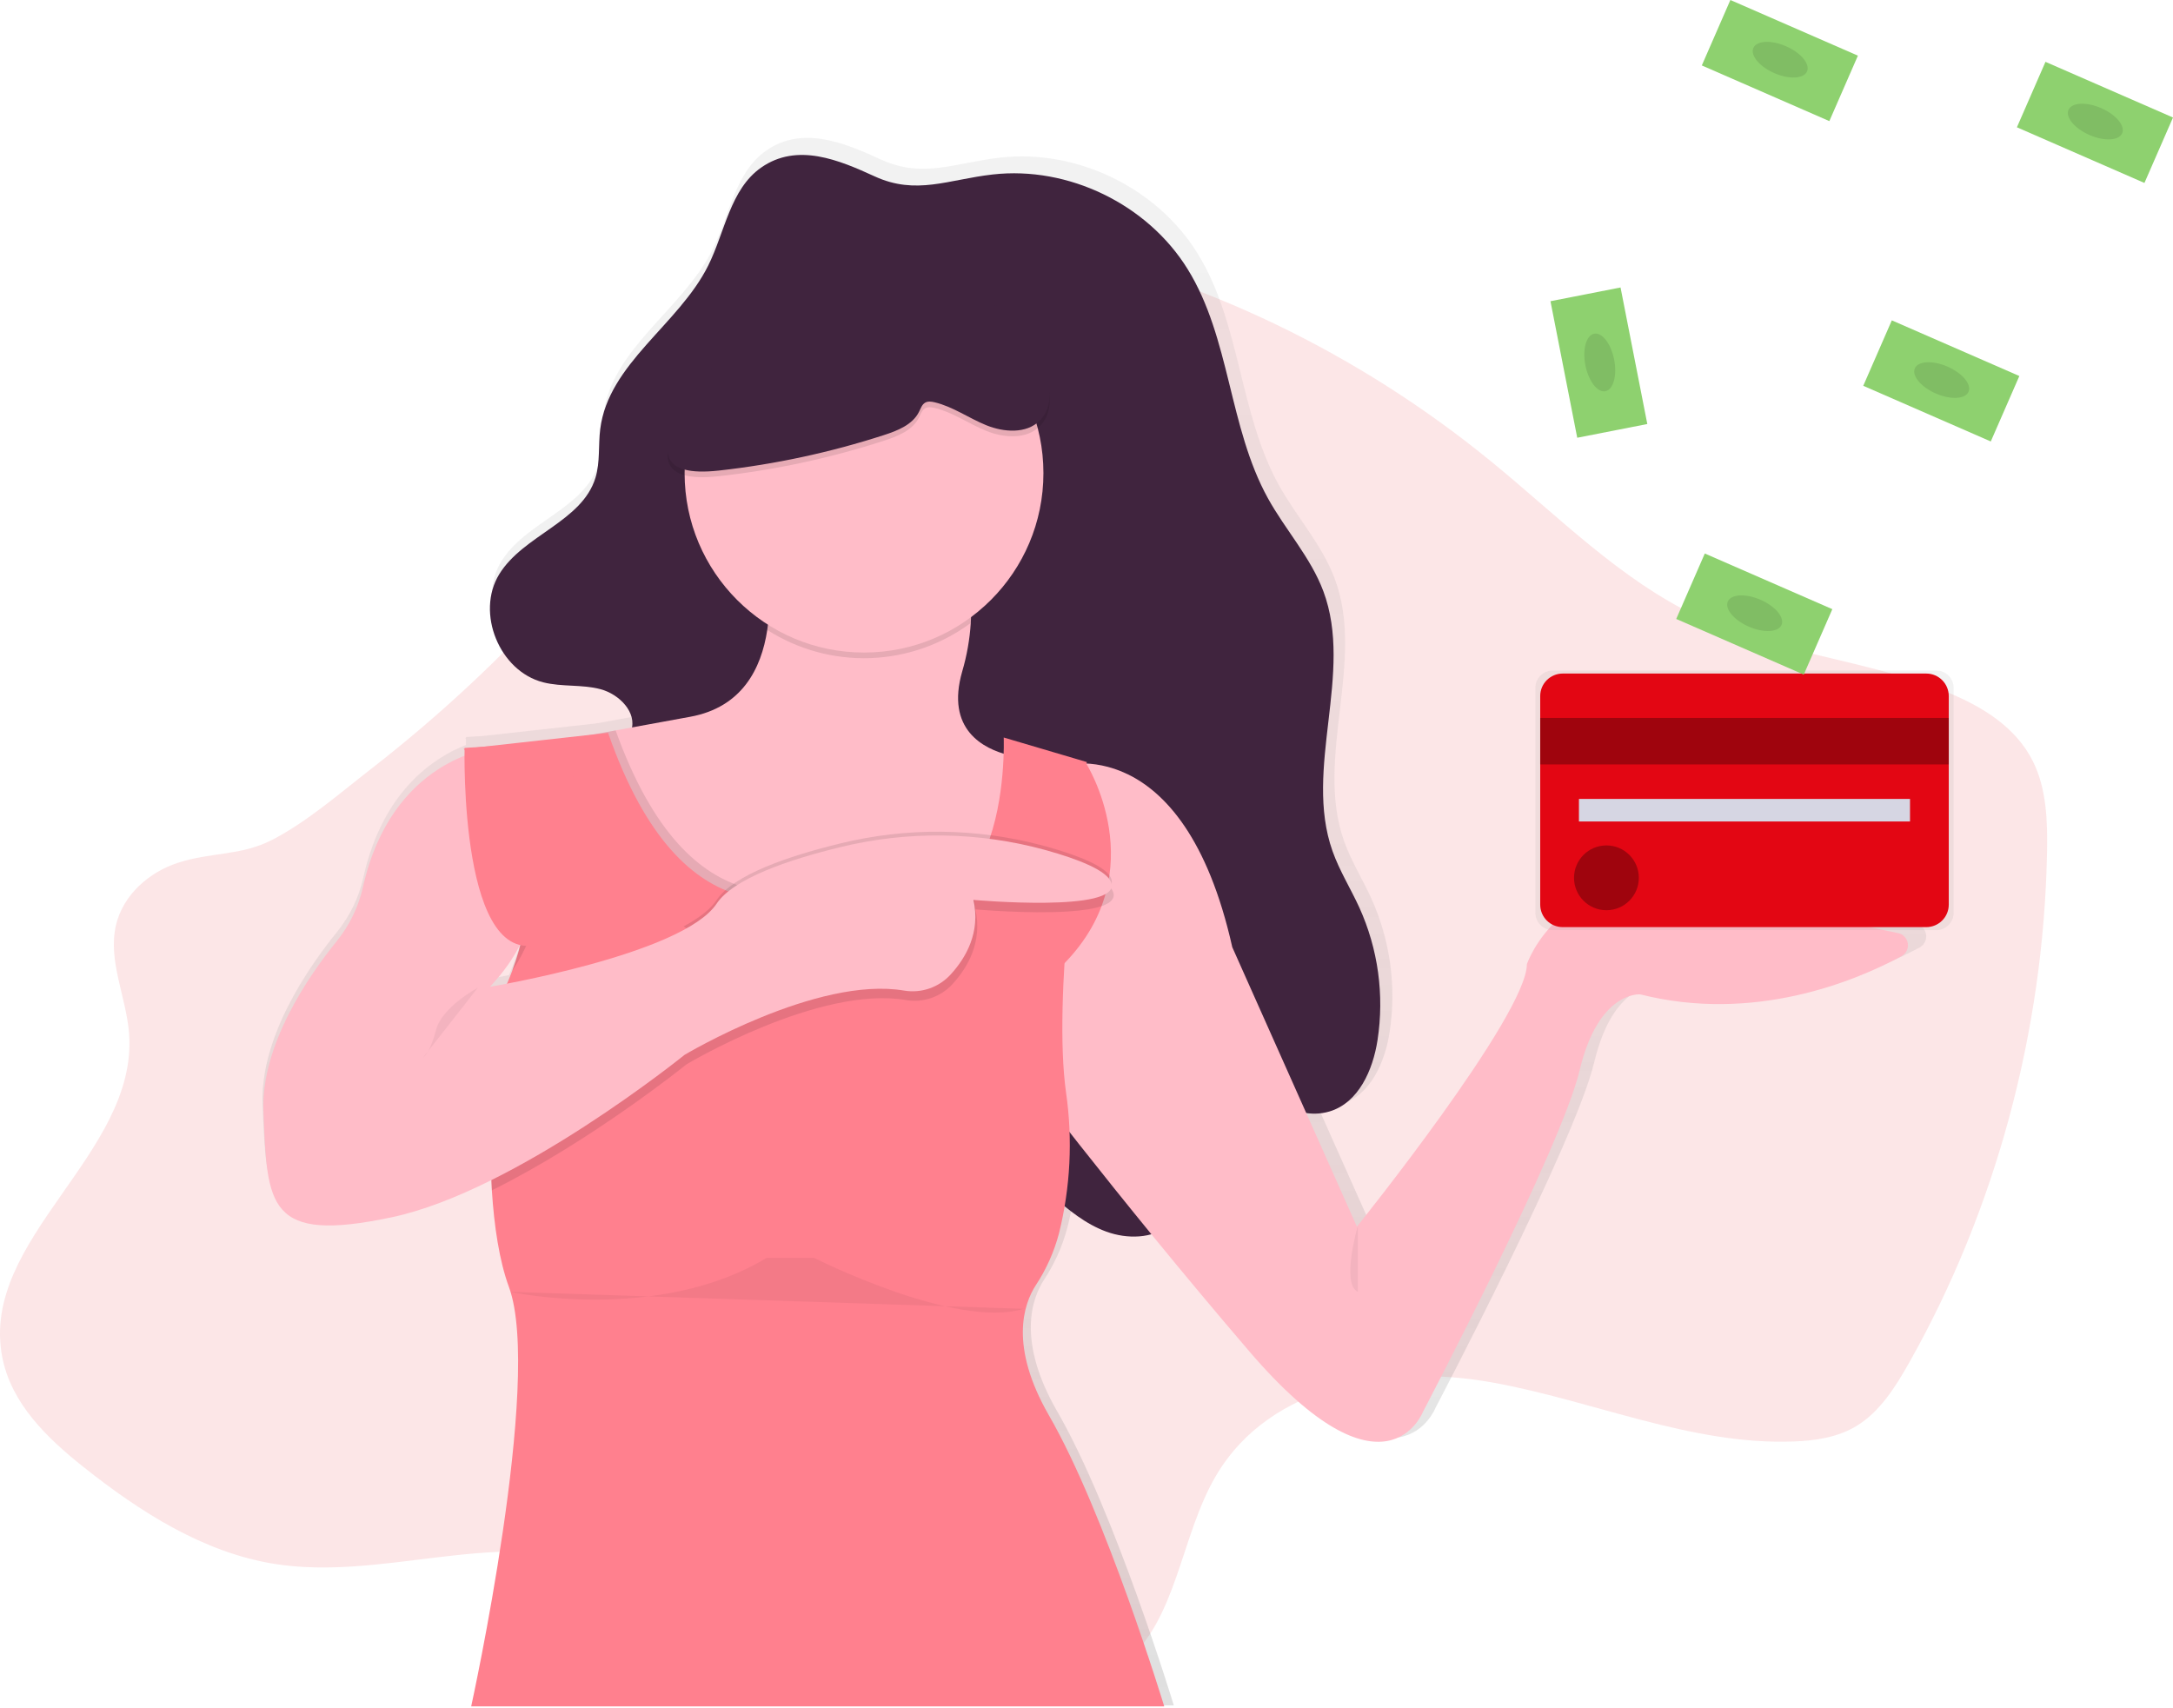 <svg width="187" height="147" viewBox="0 0 187 147" fill="none" xmlns="http://www.w3.org/2000/svg">
<path opacity="0.1" d="M15.299 54.081C12.861 54.877 10.586 56.805 9.972 59.478C9.274 62.55 10.88 65.654 11.109 68.803C11.858 79.141 -1.751 86.435 0.19 96.594C0.962 100.626 4.079 103.599 7.152 106.045C12.071 109.963 17.529 113.423 23.566 114.401C32.739 115.885 42.324 111.52 51.242 114.28C58.433 116.504 63.936 123.028 71.079 125.435C76.517 127.268 82.372 126.545 88.026 125.804C91.067 125.406 94.262 124.944 96.721 122.969C101.299 119.293 101.575 112.035 104.637 106.833C109.362 98.803 119.721 97.235 128.407 98.795C137.094 100.355 145.524 104.202 154.324 103.877C156.205 103.81 158.134 103.532 159.772 102.536C161.766 101.324 163.115 99.19 164.306 97.077C171.73 83.913 175.866 68.6 176.16 53.185C176.211 50.522 176.125 47.743 174.966 45.385C173.503 42.409 170.578 40.633 167.652 39.433C160.651 36.569 152.917 36.106 146.054 32.856C139.434 29.724 134.071 24.229 128.308 19.529C116.878 10.193 103.443 3.731 89.382 0.797C86.071 0.107 82.635 -0.387 79.346 0.411C75.556 1.331 72.29 3.884 69.353 6.63C61.537 13.944 55.275 22.96 48.076 30.972C43.143 36.458 37.732 41.494 31.907 46.02C29.237 48.095 26.409 50.559 23.44 52.093C20.724 53.496 18.171 53.143 15.299 54.081Z" transform="translate(0 20.171)" fill="#E30613"/>
<path d="M142.293 67.653C138.718 66.906 131.949 65.503 124.288 63.95C112.945 61.65 109.986 70.354 109.986 70.354C109.986 74.788 95.197 93.178 95.197 93.178L90.786 83.297C91.464 83.402 92.156 83.355 92.814 83.161C95.34 82.407 96.588 79.558 96.993 76.956C97.596 73.037 97.045 69.027 95.405 65.417C94.652 63.769 93.677 62.219 93.073 60.512C90.523 53.352 94.94 45.063 92.268 37.93C91.165 34.987 88.964 32.6 87.443 29.85C84.03 23.666 84.176 15.93 80.454 9.923C76.964 4.292 70.084 0.954 63.494 1.698C59.608 2.137 56.831 3.525 53.21 1.861C50.153 0.46 46.483 -1.107 43.335 1.1C40.65 2.982 40.194 6.689 38.728 9.619C36.154 14.766 30.046 18.126 29.328 23.835C29.151 25.242 29.328 26.702 28.916 28.06C27.743 31.901 22.634 33.035 20.54 36.463C18.491 39.817 20.561 44.889 24.374 45.856C25.999 46.269 27.748 46.019 29.372 46.456C30.894 46.862 32.372 48.286 32.108 49.773L28.731 50.387L19.014 51.466L17.511 51.561C17.511 51.561 17.511 51.587 17.511 51.634L17.43 51.644L17.509 51.709C17.509 51.824 17.509 52.004 17.509 52.242C14.774 53.313 10.342 56.171 8.668 63.67C8.285 65.381 7.51 66.981 6.404 68.342C3.913 71.414 -0.222 77.413 0.009 83.171C0.334 91.381 0.334 94.666 11.187 92.366C13.929 91.786 16.911 90.596 19.838 89.143C20.009 92.566 20.453 95.922 21.379 98.441C24.338 106.487 18.091 134.896 18.091 134.896H78.423C78.423 134.896 73.326 118.146 68.396 109.608C64.903 103.559 66.194 99.9 67.243 98.28C68.154 96.903 68.834 95.387 69.257 93.791C69.436 93.091 69.61 92.296 69.759 91.415C70.869 92.324 72.054 93.139 73.395 93.627C74.636 94.077 76.049 94.201 77.305 93.853C79.876 96.996 82.748 100.443 85.821 104.025C97.657 117.818 100.945 109.279 100.945 109.279C100.945 109.279 112.945 86.455 114.597 79.558C116.248 72.66 119.857 72.989 119.857 72.989C129.751 75.49 138.521 71.859 142.595 69.675C142.793 69.57 142.954 69.406 143.055 69.206C143.156 69.006 143.192 68.779 143.159 68.557C143.126 68.335 143.025 68.129 142.87 67.968C142.715 67.806 142.513 67.696 142.293 67.653ZM20.222 71.78C21.047 70.839 21.757 69.802 22.334 68.692H22.365C22.066 69.84 21.68 70.963 21.21 72.053C20.288 72.23 19.733 72.323 19.733 72.323L20.222 71.78Z" transform="translate(22.592 11.864)" fill="url(#paint0_linear)"/>
<path d="M23.335 1.091C20.681 2.954 20.229 6.617 18.784 9.523C16.239 14.616 10.202 17.943 9.492 23.592C9.316 24.985 9.492 26.43 9.085 27.772C7.927 31.573 2.874 32.697 0.797 36.088C-1.23 39.407 0.818 44.427 4.587 45.384C6.197 45.794 7.922 45.547 9.527 45.977C11.133 46.408 12.688 47.981 12.157 49.553C11.762 50.723 10.369 51.389 10.116 52.599C9.895 53.639 10.603 54.63 11.289 55.439C12.16 56.463 13.09 57.471 14.255 58.142C17.46 59.988 21.458 58.88 25.154 58.758C29.625 58.625 34.008 60.019 37.581 62.709C38.604 63.484 39.566 64.379 40.2 65.496C42.265 69.133 40.312 73.698 40.751 77.857C41.248 82.583 44.778 86.376 48.342 89.518C49.765 90.773 51.267 92.009 53.055 92.658C54.843 93.306 56.98 93.27 58.483 92.113C60.063 90.898 60.612 88.744 60.622 86.75C60.631 84.756 60.212 82.772 60.313 80.781C60.362 79.806 60.718 78.647 61.668 78.455C62.145 78.359 62.627 78.553 63.061 78.771C66.094 80.295 69.003 83.281 72.253 82.312C74.751 81.566 75.991 78.746 76.384 76.17C76.981 72.293 76.435 68.327 74.814 64.755C74.07 63.13 73.106 61.591 72.508 59.901C69.996 52.8 74.359 44.594 71.72 37.539C70.63 34.627 68.454 32.264 66.95 29.542C63.57 23.422 63.721 15.765 60.04 9.82C56.59 4.246 49.786 0.944 43.273 1.68C39.431 2.114 36.686 3.489 33.106 1.842C30.083 0.459 26.455 -1.099 23.335 1.091Z" transform="translate(42.161 13.334)" fill="#40243E"/>
<path d="M4.225 0.214C4.225 0.214 14.789 -3.037 19.015 15.816L29.741 39.868C29.741 39.868 44.368 21.666 44.368 17.278C44.368 17.278 47.293 8.665 58.507 10.94C66.082 12.477 72.766 13.865 76.308 14.605C76.523 14.65 76.719 14.759 76.87 14.92C77.021 15.08 77.119 15.282 77.15 15.5C77.182 15.718 77.146 15.94 77.047 16.136C76.949 16.333 76.792 16.494 76.598 16.599C72.571 18.76 63.901 22.354 54.119 19.878C54.119 19.878 50.543 19.553 48.918 26.379C47.293 33.205 35.429 55.795 35.429 55.795C35.429 55.795 32.179 64.246 20.477 50.595C8.776 36.943 0 25.242 0 25.242L4.225 0.214Z" transform="translate(87.03 65.692)" fill="#FFBCC8"/>
<path d="M44.368 22.103L42.967 26.716L41.582 31.28L38.842 40.305L25.84 42.742L21.604 40.04L16.414 36.729L11.94 33.641L5.363 29.091L0 17.877C0 17.877 1.479 17.615 6.09 16.777L12.514 15.602C16.951 14.789 18.628 11.487 19.14 8.126C19.753 4.102 18.69 0 18.69 0H35.104C35.104 0 36.941 2.763 36.653 7.534C36.563 8.946 36.316 10.344 35.917 11.701C34.474 16.697 37.732 18.365 39.942 18.906C40.54 19.058 41.151 19.148 41.767 19.177L44.368 22.103Z" transform="translate(46.888 46.079)" fill="#FFBCC8"/>
<path opacity="0.1" d="M17.963 7.531C15.448 9.392 12.427 10.445 9.299 10.552C6.172 10.658 3.086 9.812 0.45 8.126C1.063 4.102 1.98387e-07 6.94356e-07 1.98387e-07 6.94356e-07H16.414C16.414 6.94356e-07 18.256 2.751 17.963 7.531Z" transform="translate(65.573 46.082)" fill="black"/>
<path d="M15.439 30.879C23.966 30.879 30.879 23.966 30.879 15.439C30.879 6.912 23.966 0 15.439 0C6.912 0 0 6.912 0 15.439C0 23.966 6.912 30.879 15.439 30.879Z" transform="translate(58.914 25.276)" fill="#FFBCC8"/>
<path opacity="0.1" d="M44.368 5.326L42.967 9.94L41.582 14.503L38.842 23.528L25.84 25.966L21.604 23.263L16.414 19.953L11.94 16.865L5.363 12.314L0 1.1C0 1.1 1.479 0.839 6.09 1.78549e-06C9.34 9.044 13.452 12.412 17.162 13.504C19.38 14.154 21.454 13.991 23.107 13.748C25.231 13.408 27.404 13.518 29.483 14.072C34.472 15.46 37.098 12.803 38.478 9.431C39.499 6.936 39.837 4.048 39.941 2.118C40.538 2.269 41.15 2.36 41.766 2.389L44.368 5.326Z" transform="translate(46.888 62.856)" fill="black"/>
<path d="M0.653 83.775C0.653 83.775 6.829 55.66 3.904 47.696C3.067 45.421 2.628 42.444 2.431 39.362C1.944 31.68 2.929 23.318 2.929 23.318C3.068 23.047 3.2 22.777 3.327 22.506C3.652 21.812 3.938 21.134 4.185 20.471C7.668 11.1 3.335 4.861 1.138 2.475C0.785 2.084 0.405 1.718 1.78549e-06 1.381L12.433 -1.78549e-06C15.701 9.379 19.892 12.839 23.663 13.947C25.881 14.598 27.955 14.435 29.608 14.191C31.732 13.851 33.904 13.962 35.983 14.516C40.973 15.904 43.599 13.247 44.979 9.875C46.692 5.688 46.48 0.401 46.48 0.401L53.631 2.514C53.631 2.514 53.001 6.431 52.43 11.578C52.295 12.785 52.164 14.059 52.045 15.368C51.557 20.825 51.268 26.86 51.844 30.955C52.428 35.002 52.22 39.124 51.231 43.092C50.813 44.671 50.141 46.172 49.242 47.535C48.203 49.138 46.927 52.76 50.379 58.749C55.255 67.2 60.293 83.777 60.293 83.777L0.653 83.775Z" transform="translate(39.896 63.065)" fill="#FF808E"/>
<path d="M7.109 0C7.109 0 13.013 9.264 5.266 17.227C-2.481 25.19 0.608 13.977 0.608 13.977L2.558 0.975L7.109 0Z" transform="translate(86.341 65.662)" fill="#FF808E"/>
<path opacity="0.1" d="M1.78549e-06 0.302C0.441 0.163 0.893 0.062 1.351 2.38065e-06C3.463 1.008 4.633 3.805 5.269 6.725C5.693 8.706 5.715 10.752 5.333 12.741C4.952 14.73 4.174 16.623 3.047 18.306C6.53 8.927 2.197 2.688 1.78549e-06 0.302Z" transform="translate(41.034 65.238)" fill="black"/>
<path opacity="0.1" d="M49.753 5.718C46.283 5.947 41.75 5.54 41.75 5.54C42.361 8.336 41.1 10.52 39.8 11.944C39.303 12.494 38.675 12.911 37.975 13.156C37.275 13.401 36.524 13.467 35.792 13.346C28.294 12.046 16.891 18.872 16.891 18.872C16.891 18.872 8.736 25.459 0.136 29.715C-0.352 22.033 0.633 13.671 0.633 13.671C0.773 13.4 0.904 13.13 1.031 12.859C4.506 12.209 17.13 9.641 19.648 5.87C20.021 5.31 20.623 4.785 21.37 4.297C23.52 2.906 26.961 1.815 30.232 1.019C34.304 0.02 38.521 -0.247 42.686 0.229C44.474 0.434 46.244 0.779 47.978 1.261C48.735 1.471 49.467 1.697 50.138 1.932C51.977 2.583 53.372 3.309 53.614 4.083C53.941 5.123 52.086 5.565 49.753 5.718Z" transform="translate(42.192 72.717)" fill="black"/>
<path opacity="0.1" d="M29.642 5.786C27.141 5.744 24.951 5.547 24.951 5.547C25.563 8.343 24.302 10.527 23.001 11.95C22.504 12.501 21.877 12.918 21.176 13.163C20.476 13.408 19.726 13.474 18.994 13.353C16.167 12.866 12.785 13.53 9.67 14.546L4.474 11.236L1.98387e-07 8.148C1.3 7.45 2.306 6.685 2.849 5.872C4.292 3.708 9.025 2.097 13.434 1.021C19.22 -0.406 25.274 -0.336 31.026 1.223L31.179 1.263C34.005 2.052 36.486 3.028 36.815 4.085C37.29 5.604 33.159 5.848 29.642 5.786Z" transform="translate(58.828 71.573)" fill="black"/>
<path d="M19.558 -7.9355e-07C19.558 -7.9355e-07 11.057 0.865 8.579 11.885C8.196 13.598 7.423 15.2 6.32 16.566C3.856 19.61 -0.218 25.537 0.009 31.226C0.334 39.352 0.334 42.603 11.06 40.328C21.787 38.052 36.251 26.351 36.251 26.351C36.251 26.351 47.653 19.536 55.152 20.825C55.884 20.945 56.634 20.88 57.334 20.635C58.035 20.39 58.662 19.973 59.16 19.423C60.46 17.999 61.729 15.815 61.11 13.019C61.11 13.019 73.786 14.157 72.974 11.557C72.649 10.5 70.164 9.524 67.338 8.737C61.541 7.139 55.431 7.055 49.592 8.493C45.175 9.571 40.45 11.181 39.007 13.344C36.082 17.732 19.505 20.495 19.505 20.495L19.992 19.948C21.567 18.17 22.702 16.047 23.307 13.751C23.913 11.454 23.971 9.048 23.477 6.725C22.843 3.805 21.678 1.008 19.558 -7.9355e-07Z" transform="translate(22.663 64.422)" fill="#FFBCC8"/>
<path d="M0.007 0.325C0.007 0.325 -0.481 19.99 6.833 17.064C14.146 14.139 8.458 0.325 8.458 0.325L5.207 0L0.007 0.325Z" transform="translate(39.974 64.037)" fill="#FF808E"/>
<path opacity="0.1" d="M4.419 18.405C9.24 17.87 13.996 16.848 18.611 15.355C19.798 14.971 21.087 14.461 21.641 13.346C21.784 13.059 21.891 12.717 22.172 12.56C22.411 12.425 22.707 12.467 22.975 12.529C24.56 12.904 25.92 13.897 27.43 14.507C28.94 15.116 30.862 15.259 32.023 14.115C33.393 12.763 32.939 10.439 32.037 8.74C28.688 2.422 20.841 -0.463 13.703 0.06C12.701 0.133 11.682 0.268 10.778 0.71C8.867 1.629 7.82 3.671 6.785 5.523C4.771 9.113 -5.875 19.545 4.419 18.405Z" transform="translate(57.449 22.575)" fill="black"/>
<path d="M4.419 18.405C9.24 17.87 13.996 16.848 18.611 15.355C19.798 14.971 21.087 14.461 21.641 13.346C21.784 13.059 21.891 12.717 22.172 12.56C22.411 12.425 22.707 12.467 22.975 12.529C24.56 12.904 25.92 13.897 27.43 14.507C28.94 15.116 30.862 15.259 32.023 14.115C33.393 12.763 32.939 10.439 32.037 8.74C28.688 2.422 20.841 -0.463 13.703 0.06C12.701 0.133 11.682 0.268 10.778 0.71C8.867 1.629 7.82 3.671 6.785 5.523C4.771 9.113 -5.875 19.545 4.419 18.405Z" transform="translate(57.449 22.088)" fill="#40243E"/>
<path d="M34.495 0H1.503C1.105 0 0.722 0.158 0.44 0.44C0.158 0.722 -1.5871e-06 1.105 -1.5871e-06 1.503V20.843C-1.5871e-06 21.242 0.158 21.624 0.44 21.906C0.722 22.188 1.105 22.346 1.503 22.346H34.495C34.893 22.346 35.276 22.188 35.558 21.906C35.84 21.624 35.998 21.242 35.998 20.843V1.503C35.998 1.105 35.84 0.722 35.558 0.44C35.276 0.158 34.893 0 34.495 0Z" transform="translate(132.127 57.699)" fill="url(#paint1_linear)"/>
<path d="M33.222 0H1.936C0.867 0 0 0.867 0 1.936V19.886C0 20.955 0.867 21.821 1.936 21.821H33.222C34.291 21.821 35.158 20.955 35.158 19.886V1.936C35.158 0.867 34.291 0 33.222 0Z" transform="translate(132.545 57.962)" fill="#E30613"/>
<path d="M35.158 0H0V4.001H35.158V0Z" transform="translate(132.545 61.782)" fill="#E30613"/>
<path opacity="0.3" d="M35.158 0H0V4.001H35.158V0Z" transform="translate(132.545 61.782)" fill="black"/>
<path d="M28.49 0H0V1.94H28.49V0Z" transform="translate(135.878 68.752)" fill="#D6D6E3"/>
<path d="M2.789 5.578C4.329 5.578 5.578 4.329 5.578 2.789C5.578 1.249 4.329 0 2.789 0C1.249 0 3.57097e-06 1.249 3.57097e-06 2.789C3.57097e-06 4.329 1.249 5.578 2.789 5.578Z" transform="translate(135.454 72.752)" fill="#E30613"/>
<path opacity="0.3" d="M2.789 5.578C4.329 5.578 5.578 4.329 5.578 2.789C5.578 1.249 4.329 0 2.789 0C1.249 0 3.57097e-06 1.249 3.57097e-06 2.789C3.57097e-06 4.329 1.249 5.578 2.789 5.578Z" transform="translate(135.454 72.752)" fill="black"/>
<path opacity="0.05" d="M4.713 0C4.713 0 1.625 1.64 1.113 3.644C0.601 5.648 0 6.013 0 6.013" transform="translate(36.405 85.002)" fill="black"/>
<path opacity="0.05" d="M0.65 0C0.65 0 -0.813 5.038 0.65 5.688V0Z" transform="translate(116.202 105.48)" fill="black"/>
<path opacity="0.05" d="M0 2.925C0 2.925 12.677 5.688 22.103 0H26.166C26.166 0 38.355 6.176 44.205 4.388" transform="translate(43.881 108.242)" fill="black"/>
<path d="M6.145 -1.98387e-06H3.57097e-06V11.974H6.145V-1.98387e-06Z" transform="translate(173.777 32.358) rotate(113.58)" fill="#8ED16F"/>
<path opacity="0.1" d="M1.261 5.041C1.958 5.041 2.522 3.913 2.522 2.521C2.522 1.129 1.958 0 1.261 0C0.565 0 -4.36452e-06 1.129 -4.36452e-06 2.521C-4.36452e-06 3.913 0.565 5.041 1.261 5.041Z" transform="translate(169.909 32.559) rotate(113.58)" fill="black"/>
<path d="M6.145 0H-3.1742e-06V11.974H6.145V0Z" transform="translate(157.683 52.422) rotate(113.58)" fill="#8ED16F"/>
<path opacity="0.1" d="M1.261 5.041C1.958 5.041 2.522 3.913 2.522 2.521C2.522 1.129 1.958 -2.38065e-06 1.261 -2.38065e-06C0.565 -2.38065e-06 0 1.129 0 2.521C0 3.913 0.565 5.041 1.261 5.041Z" transform="translate(153.815 52.623) rotate(113.58)" fill="black"/>
<path d="M6.145 2.77742e-06H6.3484e-06V11.974H6.145V2.77742e-06Z" transform="translate(141.761 36.489) rotate(168.91)" fill="#8ED16F"/>
<path opacity="0.1" d="M1.261 5.041C1.958 5.041 2.522 3.913 2.522 2.521C2.522 1.129 1.958 0 1.261 0C0.565 0 -6.3484e-06 1.129 -6.3484e-06 2.521C-6.3484e-06 3.913 0.565 5.041 1.261 5.041Z" transform="translate(139.393 33.422) rotate(168.91)" fill="black"/>
<path d="M6.145 -4.36452e-06H3.57097e-06V11.974H6.145V-4.36452e-06Z" transform="translate(159.884 4.79) rotate(113.58)" fill="#8ED16F"/>
<path opacity="0.1" d="M1.261 5.041C1.958 5.041 2.522 3.913 2.522 2.521C2.522 1.129 1.958 0 1.261 0C0.565 0 -4.36452e-06 1.129 -4.36452e-06 2.521C-4.36452e-06 3.913 0.565 5.041 1.261 5.041Z" transform="translate(156.012 4.99) rotate(113.58)" fill="black"/>
<path d="M6.145 -2.77742e-06H-2.38065e-06V11.974H6.145V-2.77742e-06Z" transform="translate(187 10.112) rotate(113.58)" fill="#8ED16F"/>
<path opacity="0.1" d="M1.261 5.041C1.958 5.041 2.522 3.913 2.522 2.521C2.522 1.129 1.958 1.98387e-06 1.261 1.98387e-06C0.565 1.98387e-06 0 1.129 0 2.521C0 3.913 0.565 5.041 1.261 5.041Z" transform="translate(183.13 10.313) rotate(113.58)" fill="black"/>
<defs>
<linearGradient id="paint0_linear" x2="1" gradientUnits="userSpaceOnUse" gradientTransform="translate(4.132 134.896) scale(134.891) rotate(-90)">
<stop stop-color="#808080" stop-opacity="0.25"/>
<stop offset="0.54" stop-color="#808080" stop-opacity="0.12"/>
<stop offset="1" stop-color="#808080" stop-opacity="0.1"/>
</linearGradient>
<linearGradient id="paint1_linear" x2="1" gradientUnits="userSpaceOnUse" gradientTransform="translate(32864.9 10151.1) scale(4950.08 3072.85) rotate(-90)">
<stop stop-color="#808080" stop-opacity="0.25"/>
<stop offset="0.54" stop-color="#808080" stop-opacity="0.12"/>
<stop offset="1" stop-color="#808080" stop-opacity="0.1"/>
</linearGradient>
</defs>
</svg>

